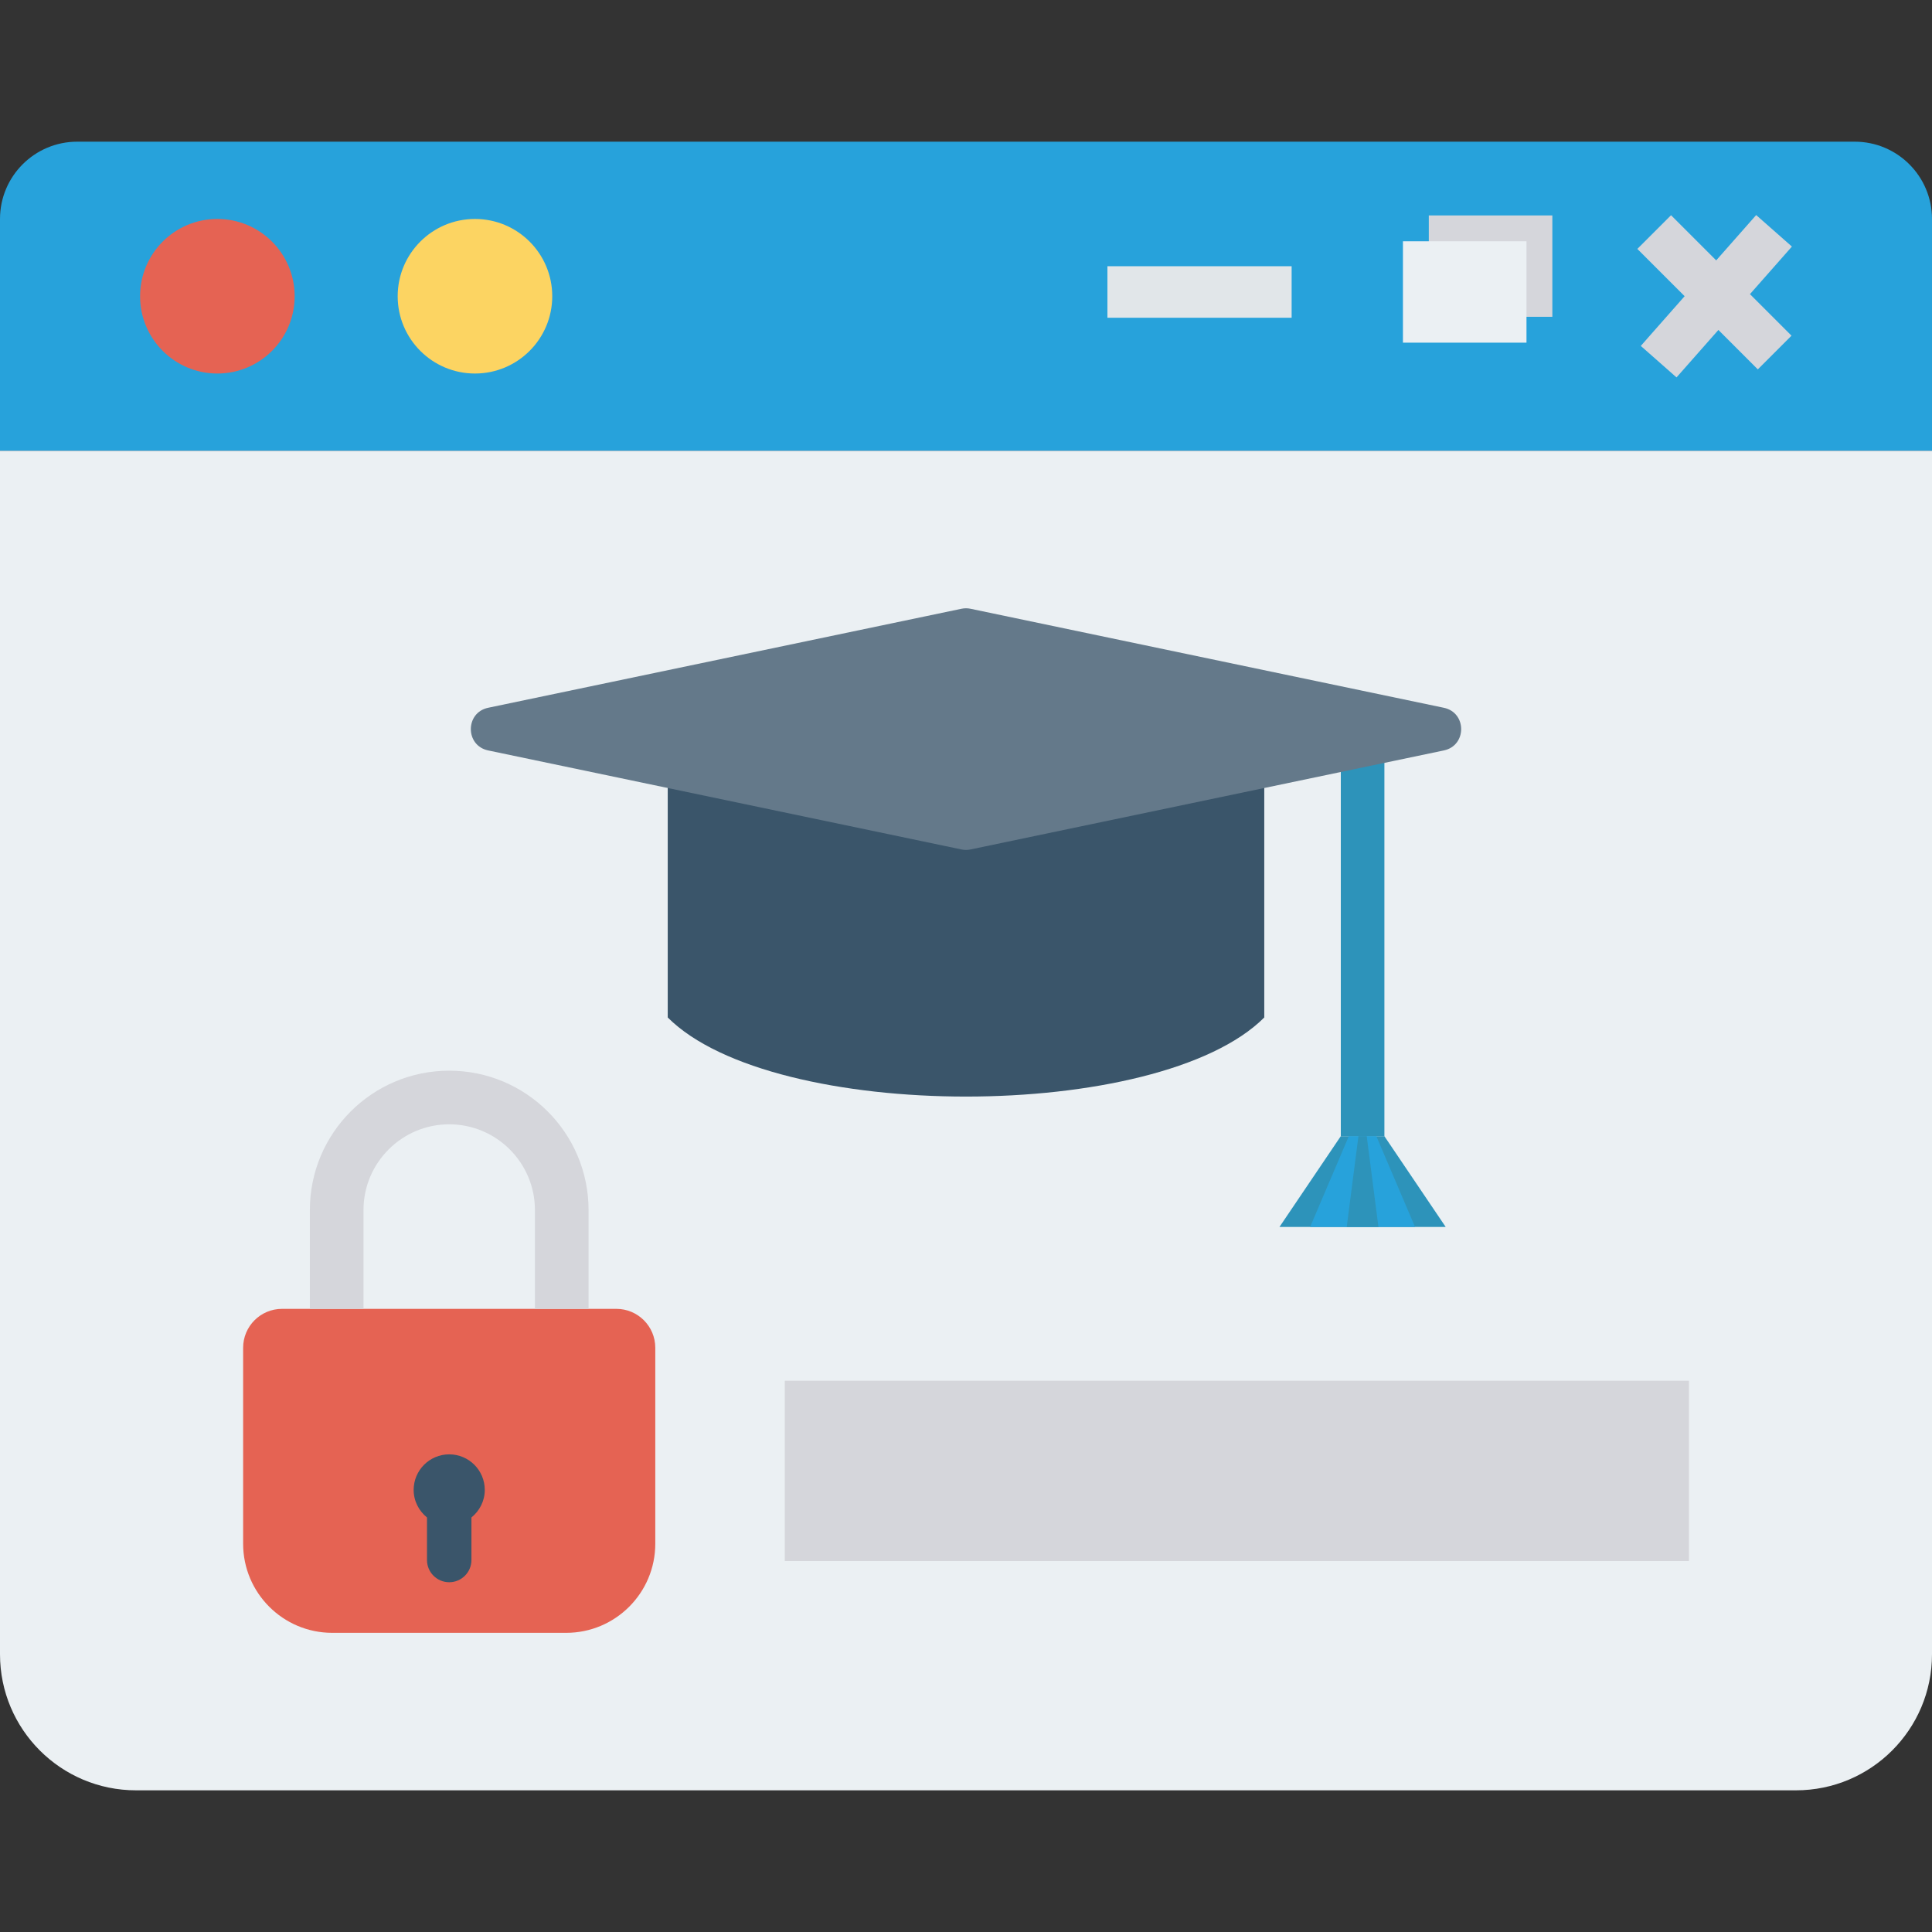 <?xml version="1.0" encoding="iso-8859-1"?>
<!-- Generator: Adobe Illustrator 19.0.0, SVG Export Plug-In . SVG Version: 6.00 Build 0)  -->
<svg version="1.1" id="Capa_1" xmlns="http://www.w3.org/2000/svg" xmlns:xlink="http://www.w3.org/1999/xlink" x="0px" y="0px"
	 viewBox="0 0 468.293 468.293" style="enable-background:new 0 0 468.293 468.293;" xml:space="preserve">
<rect x="0" y="0" width="468.293" height="468.293" fill="#333333" stroke="none"/>
<path style="fill:#27A2DB;" d="M468.293,109.268H0V53.073c0-10.345,8.386-18.732,18.732-18.732h430.829
	c10.345,0,18.732,8.386,18.732,18.732V109.268z"/>
<path style="fill:#EBF0F3;" d="M435.325,433.951H32.968C14.76,433.951,0,419.191,0,400.983V109.268h468.293v291.715
	C468.293,419.191,453.532,433.951,435.325,433.951z"/>
<circle style="fill:#E56353;" cx="52.686" cy="71.805" r="18.732"/>
<circle style="fill:#FCD462;" cx="115.125" cy="71.805" r="18.732"/>
<rect x="268.425" y="64.531" style="fill:#E1E6E9;" width="44.65" height="12.488"/>
<g>
	<polygon style="fill:#D5D6DB;" points="434.336,59.764 425.673,52.129 415.987,63.114 405.038,52.168 396.872,60.334 
		408.334,71.794 397.707,83.845 406.369,91.481 416.516,79.974 426.074,89.53 434.24,81.364 424.169,71.294 	"/>
	<rect x="346.324" y="52.218" style="fill:#D5D6DB;" width="29.946" height="24.57"/>
</g>
<rect x="340.055" y="58.487" style="fill:#EBF0F3;" width="29.946" height="24.57"/>
<path style="fill:#3A556A;" d="M161.85,184.677v61.948c25.561,25.56,119.032,25.56,144.592,0v-61.948H161.85z"/>
<rect x="324.995" y="179.2" style="fill:#2D93BA;" width="10.565" height="96.175"/>
<path style="fill:#64798A;" d="M233.066,147.552l-114.74,24.002c-5.602,1.172-5.602,9.17,0,10.342L233.064,205.9
	c0.713,0.149,1.45,0.149,2.164,0l114.74-24.002c5.602-1.172,5.602-9.17,0-10.342l-114.738-24.003
	C234.516,147.403,233.779,147.403,233.066,147.552z"/>
<polygon style="fill:#2D93BA;" points="324.99,275.396 335.556,275.396 350.421,297.401 310.126,297.401 "/>
<polygon style="fill:#27A2DB;" points="326.939,275.396 333.608,275.396 342.989,297.401 317.558,297.401 "/>
<polygon style="fill:#2D93BA;" points="329.266,275.396 331.281,275.396 334.117,297.401 326.43,297.401 "/>
<rect x="190.22" y="334.673" style="fill:#D5D6DB;" width="219.161" height="43.707"/>
<path style="fill:#E56353;" d="M137.23,395.779H80.537c-11.932,0-21.605-9.673-21.605-21.605v-47.491
	c0-5.209,4.223-9.432,9.432-9.432h81.038c5.209,0,9.432,4.223,9.432,9.432v47.491C158.835,386.106,149.162,395.779,137.23,395.779z"
	/>
<path style="fill:#D5D6DB;" d="M108.883,259.52c-18.654,0-33.776,15.122-33.776,33.776v23.955h12.999v-23.956
	c0-11.455,9.322-20.777,20.777-20.777s20.777,9.322,20.777,20.777v23.956h13v-23.955C142.66,274.642,127.538,259.52,108.883,259.52z
	"/>
<path style="fill:#3A556A;" d="M117.503,361.135c0-4.76-3.859-8.619-8.619-8.619c-4.76,0-8.619,3.859-8.619,8.619
	c0,2.71,1.276,5.099,3.232,6.678v10.314c0,2.976,2.412,5.387,5.387,5.387c2.976,0,5.387-2.412,5.387-5.387v-10.314
	C116.227,366.234,117.503,363.846,117.503,361.135z"/>
<g>
</g>
<g>
</g>
<g>
</g>
<g>
</g>
<g>
</g>
<g>
</g>
<g>
</g>
<g>
</g>
<g>
</g>
<g>
</g>
<g>
</g>
<g>
</g>
<g>
</g>
<g>
</g>
<g>
</g>
</svg>
